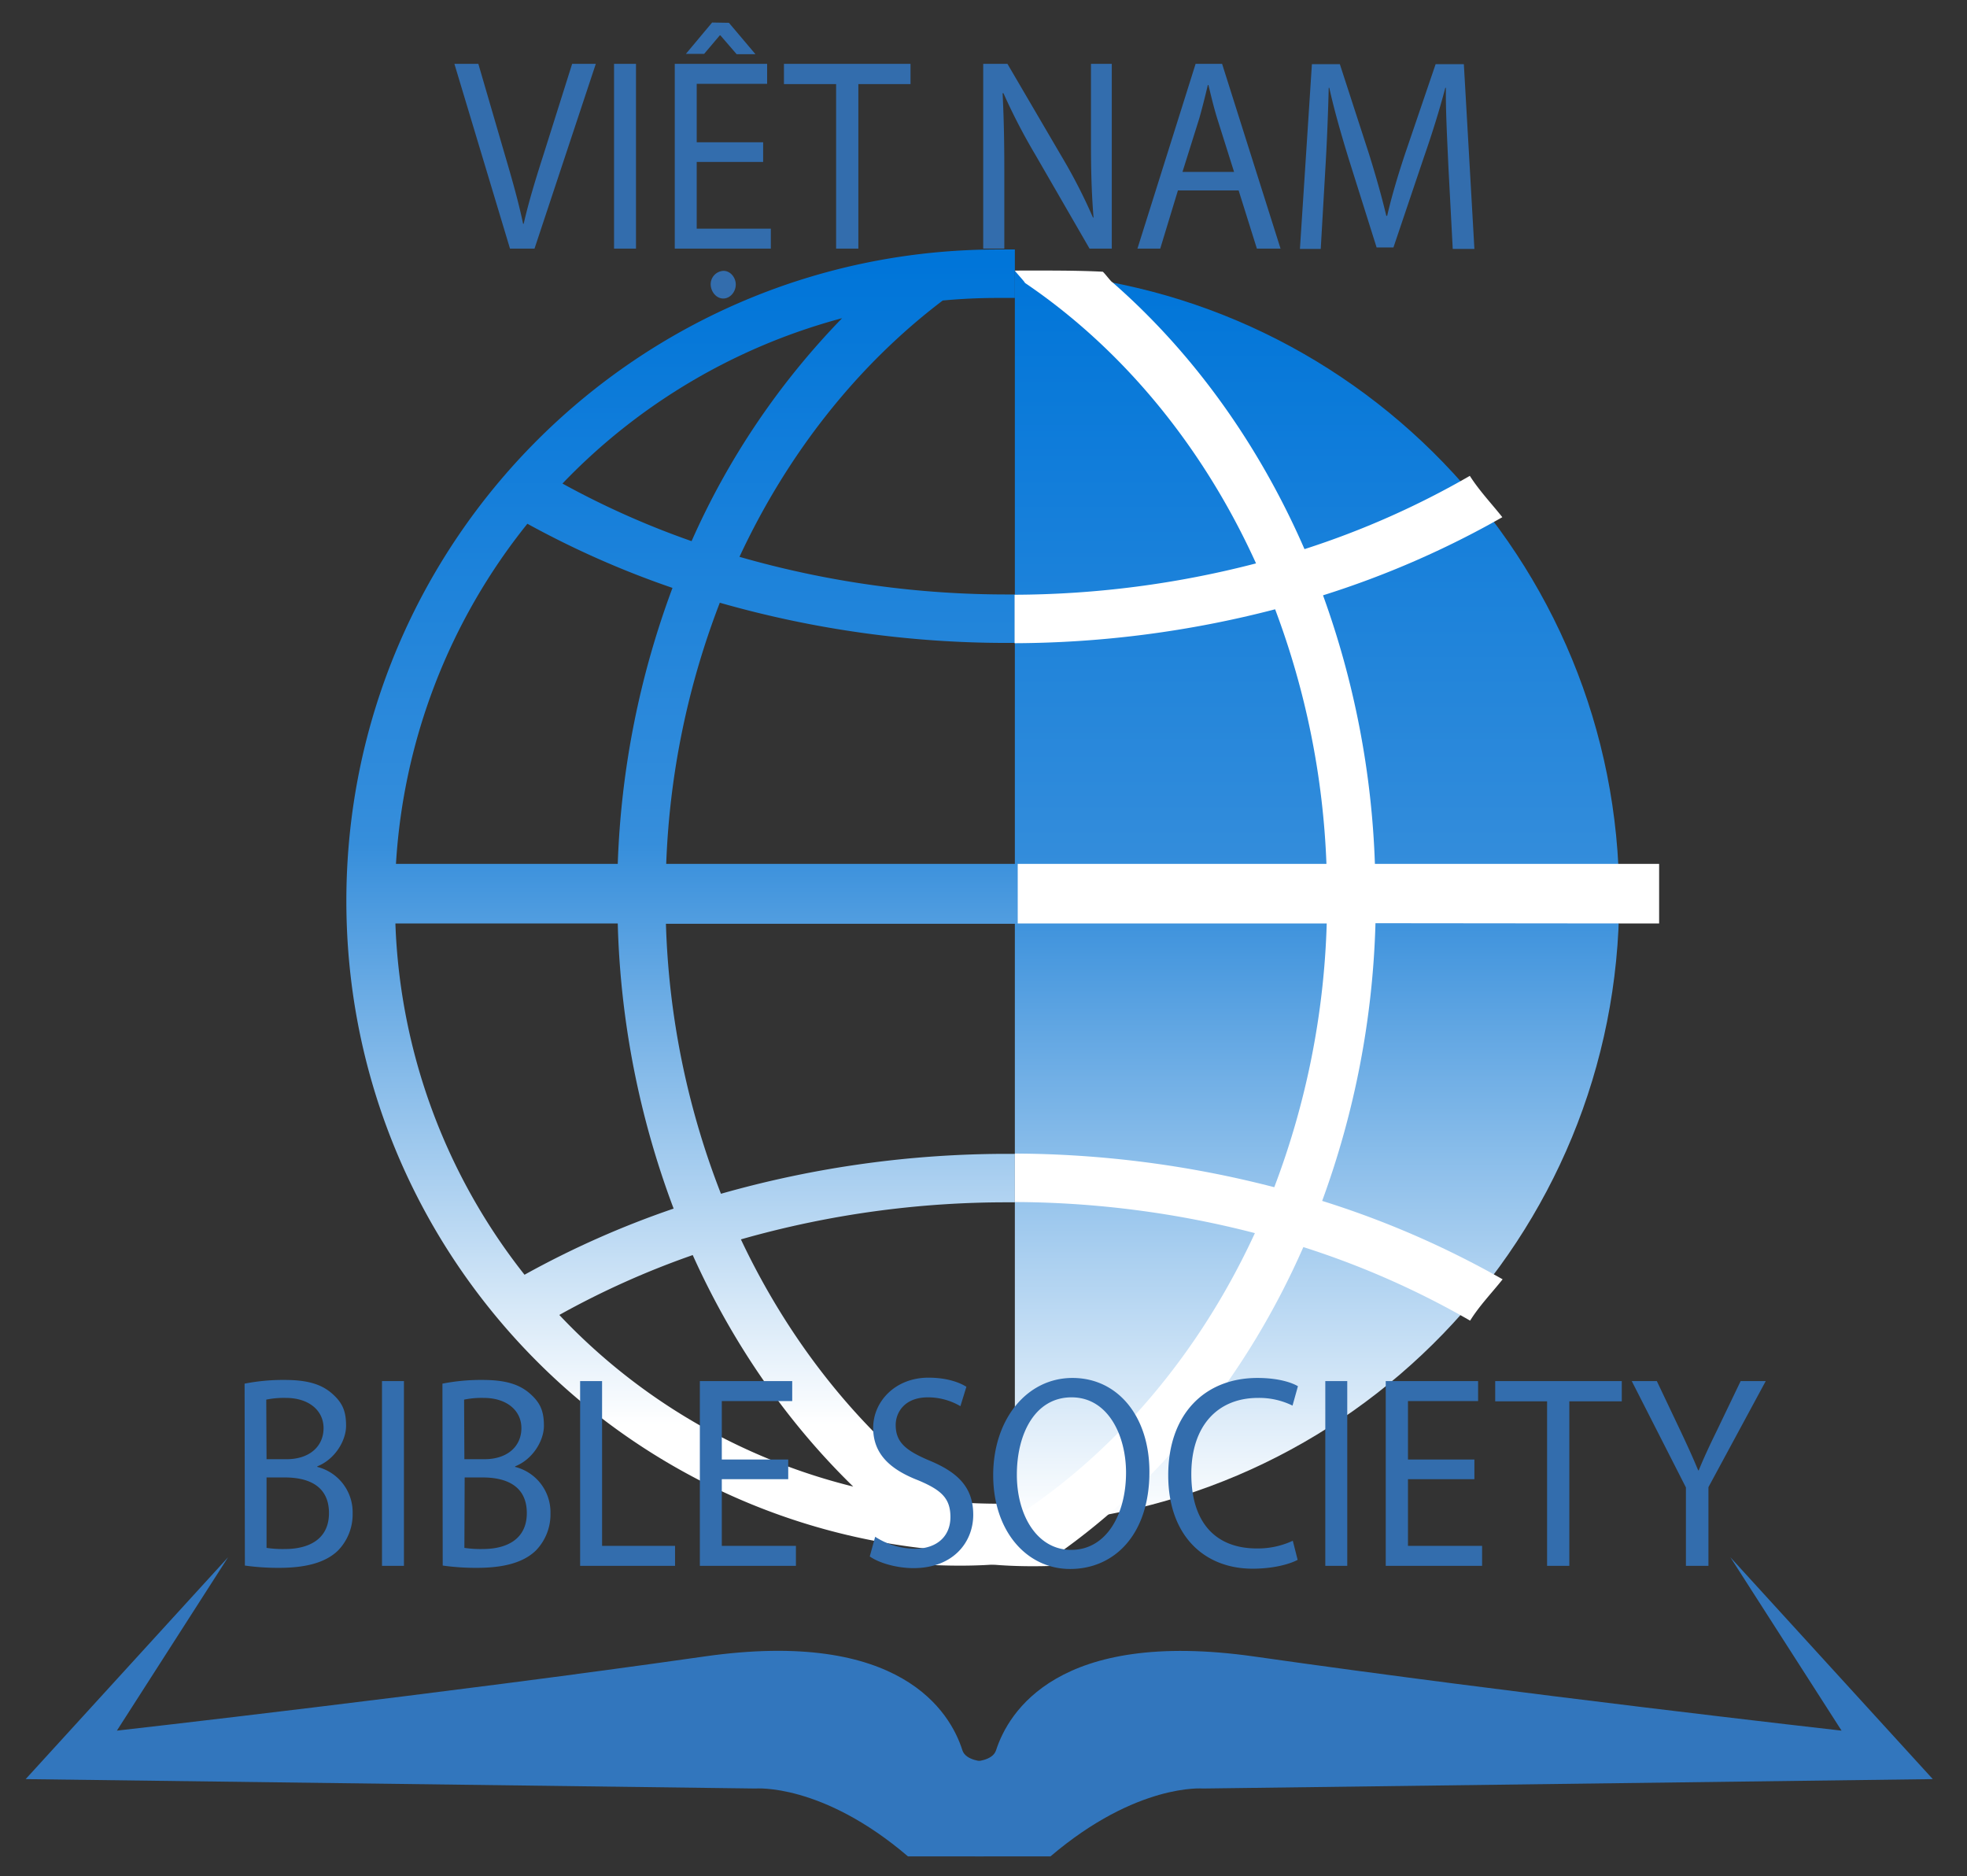 <svg xmlns="http://www.w3.org/2000/svg" xmlns:xlink="http://www.w3.org/1999/xlink" viewBox="0 0 690 658"><rect x="0" y="0" width="690" height="658" fill="#333333" stroke="none"/><defs><linearGradient id="a" x1="462" y1="533.84" x2="462" y2="94.16" gradientUnits="userSpaceOnUse"><stop offset="0" stop-color="#fff"/><stop offset=".5" stop-color="#368edb"/><stop offset="1" stop-color="#0075d9"/></linearGradient><linearGradient id="b" x1="248.04" y1="499.73" x2="248.04" y2="92.01" xlink:href="#a"/></defs><path d="M356 95.2v439.6c117.8-4.2 212-101 212-219.8S473.8 99.4 356 95.2z" fill="url(#a)" data-name="Layer 7"/><g><path d="M356 540v-12.6h-6c-5 0-9.9-.2-14.7-.5-31.5-22.5-57.5-54.3-75.4-92.2a339.6 339.6 0 0 1 94.1-13h2v-17h-2a366.8 366.8 0 0 0-101.1 14 283.3 283.3 0 0 1-19.3-94.7H357v-21H233.7a283.2 283.2 0 0 1 18.8-91.6A366.8 366.8 0 0 0 354 225.5h2v-17h-2a339.4 339.4 0 0 1-94.6-13.2c17-36.5 41.6-67.4 71.3-89.9 6.4-.6 12.8-.9 19.3-.9h6v-17h-6c-126.2 0-228.5 102.3-228.5 228.5 0 117.8 89.2 214.8 203.7 227.2l2.7 2c15.1 4.2 30.9 4.6 46.6 3.8a193.7 193.7 0 0 1-18.5-9zm-60.6-428.4a267.3 267.3 0 0 0-52.8 78.2 298.1 298.1 0 0 1-45.3-20.2 211.4 211.4 0 0 1 98.1-58zM185 183.7a322.8 322.8 0 0 0 50.9 22.5 306.5 306.5 0 0 0-19.2 96.8h-77.8A210.5 210.5 0 0 1 185 183.7zm-1 263.4a210.5 210.5 0 0 1-45.3-123.2h78a306.6 306.6 0 0 0 19.6 100 322.7 322.7 0 0 0-52.3 23.2zm12.2 14.1a297.7 297.7 0 0 1 46.8-21c14.1 31.3 33.3 58.8 56.3 81.2a211.3 211.3 0 0 1-103.1-60.2z" fill="url(#b)"/><path d="M582 323.9V303h-99.7a306.9 306.9 0 0 0-18.2-94.2 323.5 323.5 0 0 0 62.9-27.4c-3.8-4.8-8.1-9.3-11.4-14.5a298.4 298.4 0 0 1-58 25.7c-16.1-37-39.3-69.1-67.5-93.7-.3 0-3-3.6-3.3-3.6-9.6-.5-21.2-.4-30.8-.4-.2 0 3.8 4.3 3.5 4.3 34.3 23.2 62.5 57.4 81.1 98.4a340.9 340.9 0 0 1-84.7 11v17a368.2 368.2 0 0 0 91.4-11.9 283.6 283.6 0 0 1 18 89.3H357v20.9h108.4a283.6 283.6 0 0 1-18.4 92.5 368.3 368.3 0 0 0-91-11.8v17a340.9 340.9 0 0 1 84.2 10.9c-24.8 53.8-66 95.7-115.7 116.3 15.8.8 31.6.4 46.6-3.8 36.5-25.7 66.5-63 86.1-107.6a298.5 298.5 0 0 1 58.5 25.8c3.3-5.3 7.6-9.7 11.4-14.5a323.6 323.6 0 0 0-63.3-27.5 307 307 0 0 0 18.7-97.4z" fill="#fff"/></g><g data-name="Layer 9" fill="#3276bd"><path d="M80 546.2L9 624l256 3.3s23.3-2 53.5 23.8H345v-33.3s-6.2-.2-7.4-3.9c-4.2-13.3-21.6-42.8-90.6-32.9-91 13-206 26-206 26z"/><path d="M607 546.2l71 77.8-256 3.3s-23.2-2-53.5 23.8H342v-33.3s6.2-.2 7.4-3.9c4.3-13.3 21.6-42.7 90.6-32.9 91 13 206 26 206 26z"/></g><g data-name="Layer 8" fill="#336dad"><path d="M85.8 485.3a69.5 69.5 0 0 1 14.1-1.3c7.7 0 12.7 1.4 16.5 4.7s5 6.3 5 11.4-3.8 11.7-10.1 14.2v.2a16.4 16.4 0 0 1 12.4 16.3 18.2 18.2 0 0 1-5.1 13c-4.2 4.1-10.9 6.1-20.7 6.1a83.8 83.8 0 0 1-12-.8zm7.7 26.5h7c8.2 0 13-4.6 13-10.9s-5.3-10.6-13.2-10.6a30.8 30.8 0 0 0-6.9.6zm0 31.1a38.4 38.4 0 0 0 6.5.4c8 0 15.4-3.2 15.4-12.6s-7-12.5-15.5-12.5h-6.4zM141.7 484.4v64.8H134v-64.8zM155.2 485.3a69.5 69.5 0 0 1 14.1-1.3c7.7 0 12.7 1.4 16.5 4.7s5 6.3 5 11.4-3.8 11.7-10.1 14.2v.2a16.4 16.4 0 0 1 12.4 16.3 18.2 18.2 0 0 1-5.1 13c-4.2 4.1-10.9 6.1-20.7 6.1a83.8 83.8 0 0 1-12-.8zm7.7 26.5h7c8.2 0 13-4.6 13-10.9s-5.3-10.6-13.2-10.6a30.8 30.8 0 0 0-6.9.6zm0 31.1a38.4 38.4 0 0 0 6.5.4c8 0 15.4-3.2 15.4-12.6s-7-12.5-15.5-12.5H163zM203.5 484.4h7.7v57.8h25.6v7h-33.3zM276.5 518.8h-23.3v23.4h26v7h-33.7v-64.8h32.4v7h-24.7v20.5h23.3zM307 539a25.9 25.9 0 0 0 13.9 4.2c7.9 0 12.5-4.5 12.5-11.1s-3.2-9.5-11.3-12.9c-9.8-3.8-15.8-9.2-15.8-18.4s7.7-17.6 19.4-17.6c6.1 0 10.6 1.5 13.3 3.2l-2.1 6.8a22.5 22.5 0 0 0-11.4-3.1c-8.2 0-11.3 5.3-11.3 9.7 0 6.1 3.6 9 11.9 12.5 10.1 4.2 15.3 9.5 15.3 19s-6.9 18.7-21 18.7c-5.8 0-12.1-1.8-15.3-4.1zM403.2 516.2c0 22.3-12.5 34.1-27.8 34.1s-27-13.3-27-32.9 11.8-34.1 27.8-34.1 27 13.6 27 32.9zm-46.5 1.1c0 13.9 6.9 26.3 19.1 26.3s19.2-12.3 19.2-27.1c0-12.9-6.2-26.4-19.1-26.4s-19.2 12.9-19.2 27.1zM455.2 547.1c-2.8 1.5-8.5 3.1-15.8 3.1-16.9 0-29.6-11.5-29.6-32.8s12.7-34.1 31.3-34.1c7.5 0 12.2 1.7 14.2 2.9l-1.9 6.8a26.4 26.4 0 0 0-12.1-2.7c-14.1 0-23.4 9.7-23.4 26.7s8.5 26.1 23 26.1a29 29 0 0 0 12.6-2.7zM472.6 484.4v64.8h-7.7v-64.8zM517.2 518.8h-23.3v23.4h26v7h-33.8v-64.8h32.4v7h-24.6v20.5h23.3zM542.7 491.5h-18.2v-7.1h44.4v7.1h-18.4v57.7h-7.8zM591.4 549.2v-27.5l-19-37.3h8.8l8.5 17.9c2.3 4.9 4.1 8.8 6 13.4h.2c1.7-4.2 3.7-8.5 6.1-13.4l8.6-17.9h8.8l-20.1 37.2v27.6zM178.9 87.2l-19.5-64.8h8.4l9.3 31.9c2.6 8.8 4.8 16.6 6.4 24.2h.2c1.7-7.5 4.2-15.7 6.9-24.1l10.1-32h8.3l-21.5 64.8zM223.1 22.4v64.8h-7.7V22.4zM267.7 56.8h-23.3v23.4h26v7h-33.7V22.4h32.4v7h-24.7v20.5h23.3zM255.7 8l9.3 11h-6.6l-5.7-6.6h-.2l-5.5 6.5h-6.4l9.2-11zm-6.4 91.8a4.7 4.7 0 0 1 4.5-4.8c2.4 0 4.3 2.3 4.3 4.8s-1.9 4.9-4.4 4.9-4.4-2.5-4.4-5zM293.3 29.5H275v-7.1h44.4v7.1h-18.3v57.7h-7.8zM344.9 87.2V22.4h8.5l19.2 32.8a188.2 188.2 0 0 1 10.8 21.1h.2c-.7-8.7-.9-16.5-.9-26.6V22.4h7.3v64.8h-7.8l-19-32.9A211.1 211.1 0 0 1 352 32.7h-.3c.4 8.2.6 16 .6 26.7v27.8zM413.2 66.8L407 87.2h-8l20.4-64.8h9.3l20.5 64.8h-8.3l-6.4-20.4zm19.7-6.5L427 41.6c-1.3-4.2-2.2-8.1-3.1-11.8h-.2c-.9 3.8-1.9 7.8-3 11.7l-5.9 18.8zM508.1 58.8c-.4-9-1-19.9-.9-28h-.2c-2 7.6-4.5 15.7-7.6 24.6l-10.6 31.4h-5.9L473.2 56c-2.8-9.1-5.2-17.5-6.9-25.2h-.2c-.2 8.1-.6 19-1.2 28.7l-1.6 27.8H456l4.2-64.8h9.8l10.2 31.4c2.5 8 4.5 15.1 6.1 21.8h.3c1.5-6.5 3.6-13.7 6.3-21.8l10.7-31.4h9.9l3.7 64.8h-7.6z"/></g></svg>

